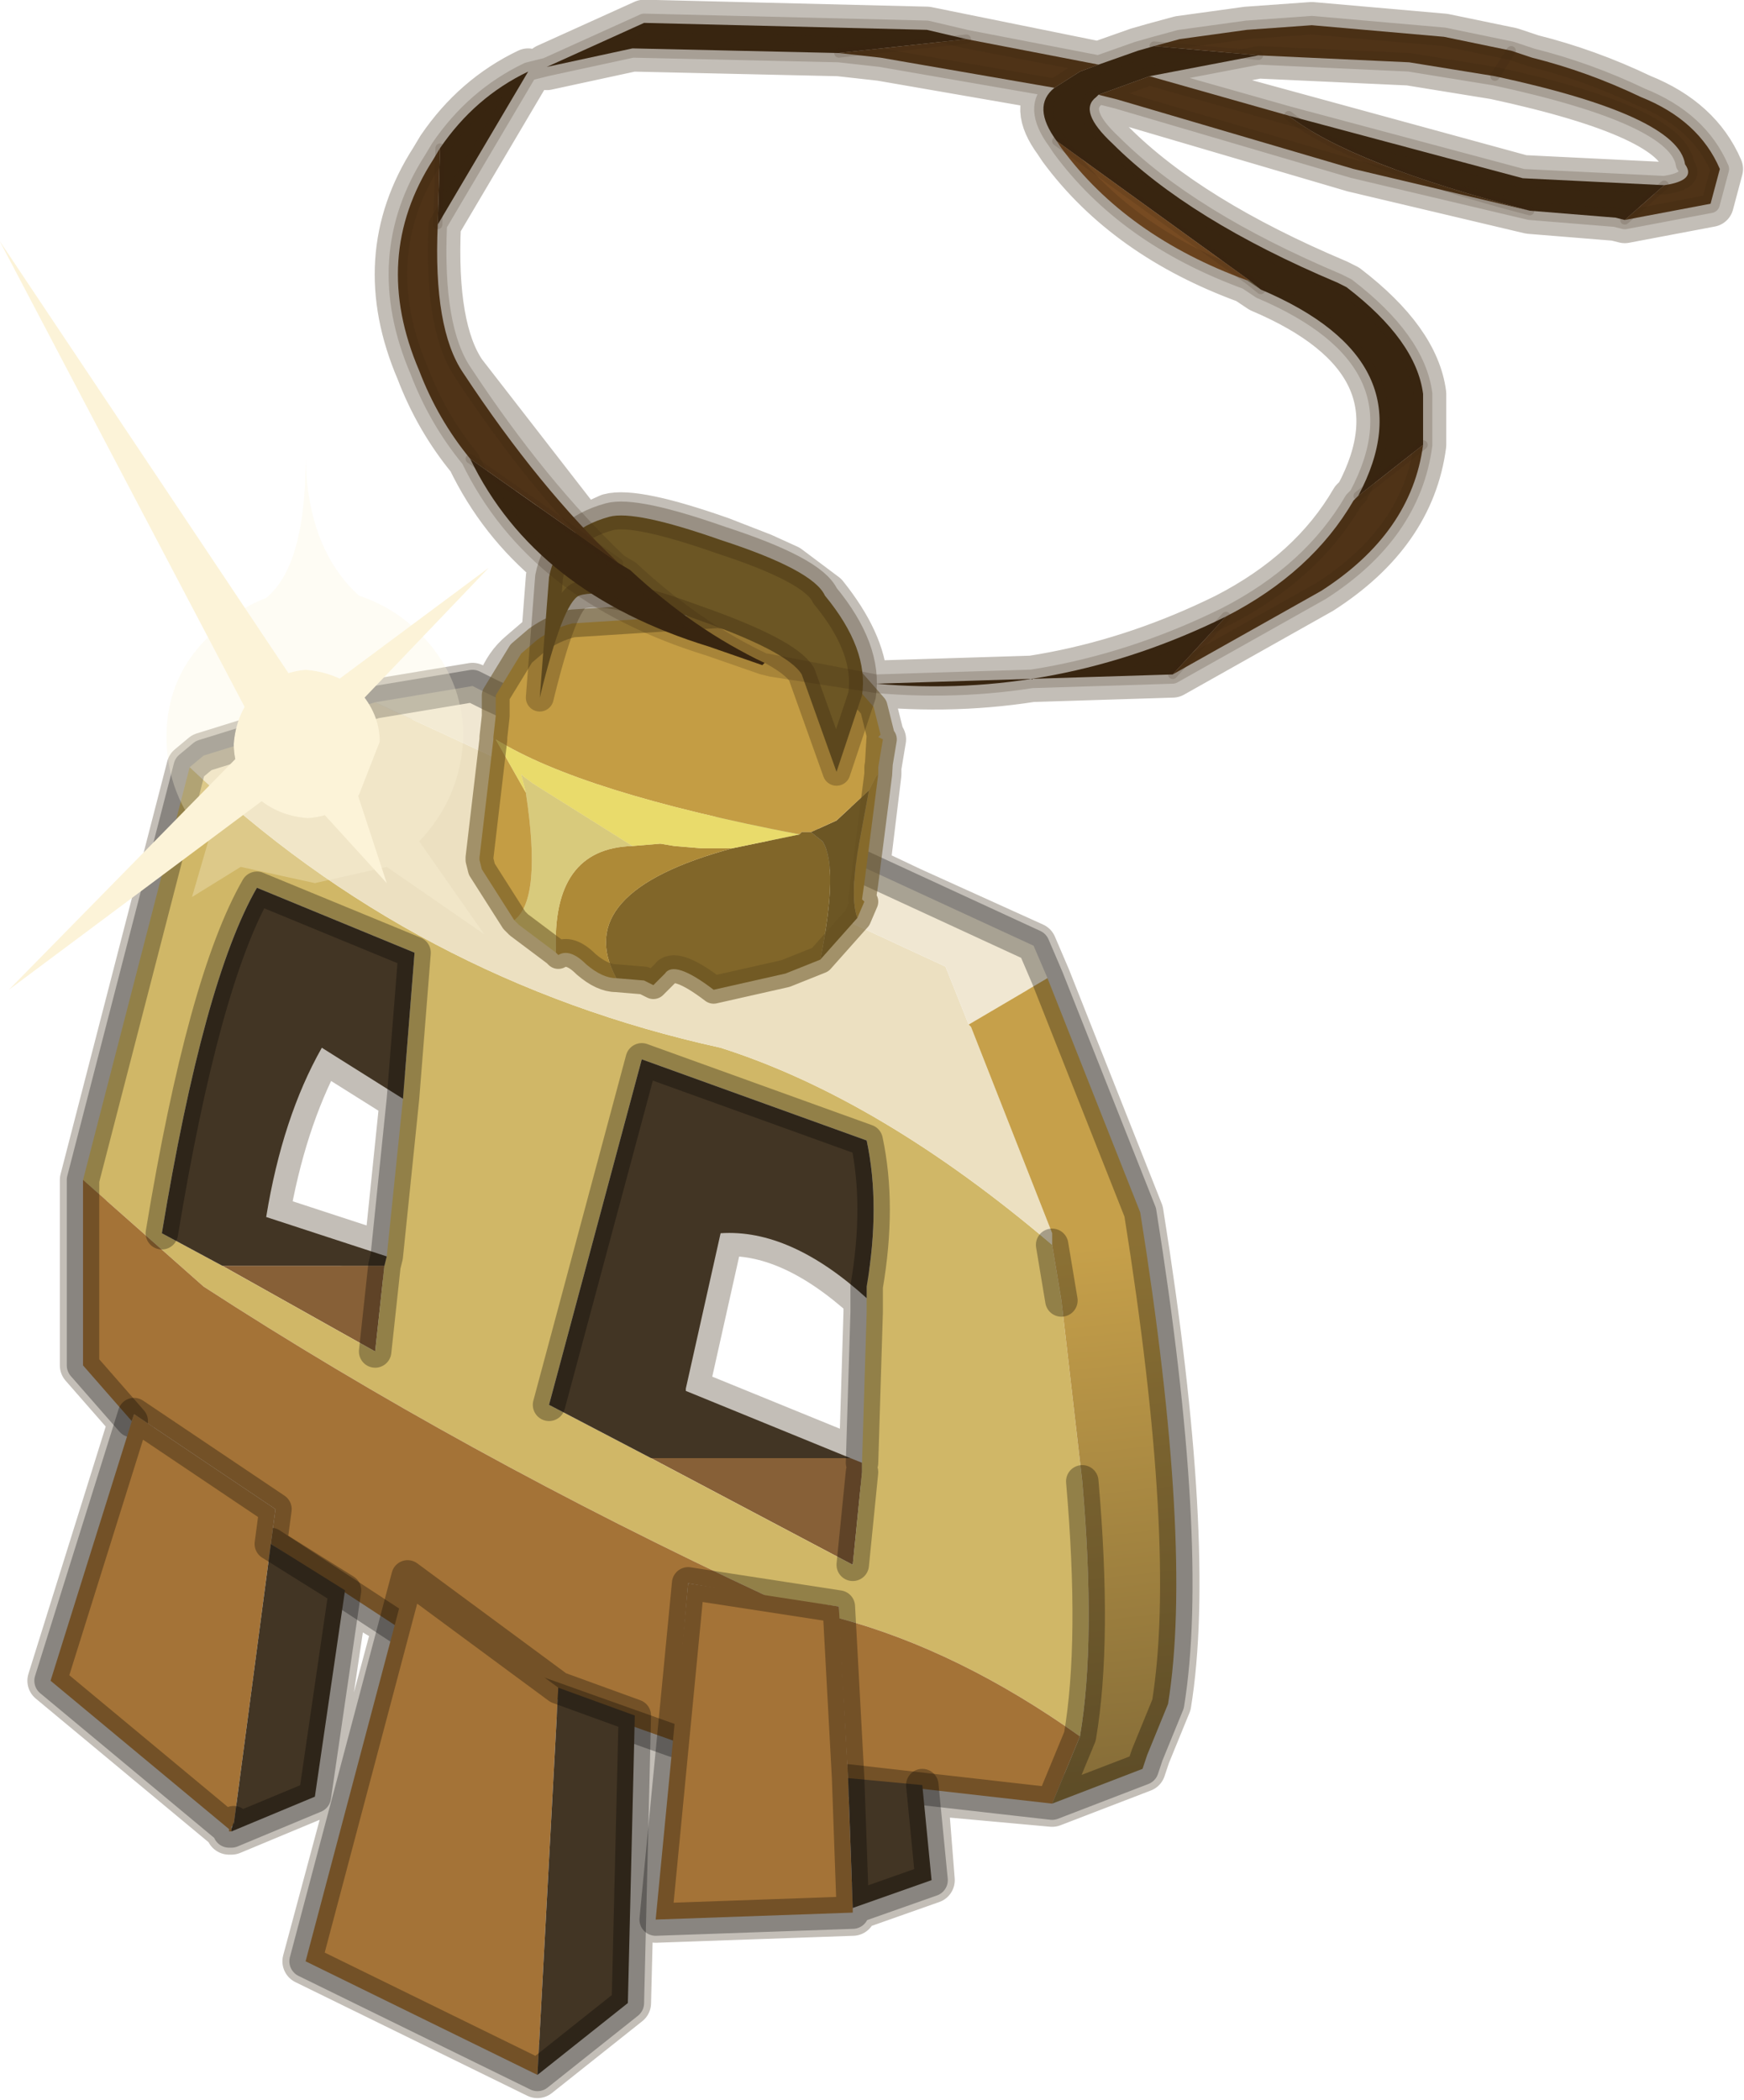 <?xml version="1.0" encoding="UTF-8" standalone="no"?>
<!DOCTYPE svg PUBLIC "-//W3C//DTD SVG 1.1//EN" "http://www.w3.org/Graphics/SVG/1.1/DTD/svg11.dtd">
<svg width="100%" height="100%" viewBox="0 0 240 289" version="1.1" xmlns="http://www.w3.org/2000/svg" xmlns:xlink="http://www.w3.org/1999/xlink" xml:space="preserve" xmlns:serif="http://www.serif.com/" style="fill-rule:evenodd;clip-rule:evenodd;stroke-linecap:round;stroke-linejoin:round;">
    <g transform="matrix(1,0,0,1,-156.578,-56.2)">
        <g transform="matrix(6.381,0,0,6.381,-1479.57,-1079.34)">
            <g id="shape0">
                <path d="M293.5,181.6C293.2,180.9 292.633,180.383 291.8,180.05C291.033,179.683 290.25,179.4 289.45,179.2L289,179.05L287.55,178.75L284.7,178.5L283.3,178.6L281.85,178.8L281.3,178.95L280.95,179.05L280.1,179.35L276.4,178.6L270.3,178.45L268.2,179.4L270.05,179L274.5,179.1L275.4,179.2L279.15,179.85C278.817,180.117 278.833,180.5 279.2,181L279.3,181.15C280.233,182.417 281.567,183.367 283.3,184L283.6,184.2C286.033,185.233 286.733,186.717 285.7,188.65L285.6,188.75C285,189.783 284.083,190.617 282.85,191.25C280.417,192.45 277.9,192.933 275.3,192.7L281.7,192.5L284.9,190.7C286.2,189.867 286.933,188.817 287.1,187.55L287.1,186.45C287,185.683 286.45,184.917 285.45,184.15L285.25,184.05C283.117,183.15 281.5,182.15 280.4,181.05C279.9,180.583 279.783,180.25 280.05,180.05L280.1,180L280.5,180.1L285.6,181.6L289.4,182.5L291.25,182.65L291.45,182.7L293.3,182.35L293.5,181.6M286.8,179.3L288.65,179.6C291.283,180.167 292.65,180.8 292.75,181.5C292.917,181.733 292.767,181.883 292.3,181.95L289.25,181.8L281.2,179.6L283.55,179.15L286.8,179.3M274.2,190.8C274.733,191.467 275.017,192.083 275.05,192.65L275,192.95L275.25,193.2L275.4,193.8L275.35,193.85L275.45,193.9L275.35,194.5L275.35,194.65L275.1,196.7L276.05,197.15L278.7,198.35L279,199.05L281,204.1C281.767,208.9 281.967,212.433 281.6,214.7L281.15,215.8L281.05,216.1L279.1,216.85L276.35,216.6L276.5,218.5L274.8,219.1L274.8,219.2L270.55,219.35L270.95,215.5L270.1,215.25L269.95,221.15L268,222.7L263,220.25L264.95,213L263.85,212.35L263.2,216.7L261.4,217.45L261.35,217.45L261.35,217.4L257.5,214.2L259.25,208.6L258.2,207.4L258.2,203.4L260.5,194.5L260.8,194.25L264.5,193.1L266.6,192.75L267.1,193L267.1,192.95L267.2,192.7C267.3,192.433 267.45,192.217 267.65,192.05L268,191.75L268.15,191.7L268.25,190.4L268.35,190.15C267.583,189.517 266.983,188.75 266.55,187.85C266.083,187.283 265.717,186.65 265.45,185.95C264.75,184.317 264.85,182.8 265.75,181.4L265.9,181.15C266.4,180.417 267.033,179.867 267.8,179.5L265.85,182.8C265.783,184.3 265.967,185.367 266.4,186L269,189.35L269.55,189.1C269.917,189 270.717,189.167 271.95,189.6L272.85,189.95L273.4,190.2L274.2,190.8M275.1,206.25L275,209.5L271.2,207.95L271.2,207.9L271.95,204.55C272.95,204.483 274,204.95 275.1,205.95L275.1,206.25M269.15,190.75L268.9,190.8L268.5,191.5L268.75,191.4L269.85,191.15L269.15,190.75M263.35,200.55L265.1,201.65L264.75,205.05L262.15,204.2C262.383,202.833 262.767,201.65 263.3,200.65L263.35,200.55M261.45,217.35L261.4,217.35L261.4,217.4L261.45,217.35" style="fill:none;fill-rule:nonzero;stroke:#382510;stroke-opacity:0.3;stroke-width:1px;"/>
                <path d="M275,209.5L275,209.7L274.8,211.7L270.45,209.4L274.75,209.4L275,209.5M261.2,205.25L264.7,205.25L264.5,207.1L261.2,205.25" style="fill:#876037;"/>
                <path d="M279.1,204.8L279.3,206L279.75,209.9C279.95,212.2 279.933,214.033 279.7,215.4C277.967,214.167 276.233,213.317 274.5,212.85L274.5,212.6L273,212.4C268.567,210.333 264.5,208.1 260.8,205.7L258.2,203.4L260.5,194.5C263.733,197.567 267.55,199.583 271.95,200.55C274.25,201.283 276.633,202.7 279.1,204.8M275,209.5L275.1,206.25L275.1,205.7C275.3,204.533 275.3,203.483 275.1,202.55L270.25,200.8L268.25,208.25L270.45,209.4L274.8,211.7L275,209.7L275,209.5M265.1,201.65L265.35,198.5L261.95,197.1C261.183,198.433 260.5,200.917 259.9,204.55L261.2,205.25L264.5,207.1L264.7,205.25L264.75,205.05L265.1,201.65" style="fill:#d0b767;"/>
                <path d="M277.3,200.05L277.35,200.1L279.1,204.55L279.1,204.8C276.633,202.7 274.25,201.283 271.95,200.55C267.55,199.583 263.733,197.567 260.5,194.5L260.8,194.25L264.5,193.1L276.8,198.8L277.3,200.05" style="fill:#ece0c1;"/>
                <path d="M279.7,215.4L279.1,216.85L274.7,216.35L274.5,212.85C276.233,213.317 277.967,214.167 279.7,215.4M273,212.4L271.25,212.1L270.95,215.5L267.3,214.2L265.2,212.25L265,213.05L262.25,211.25L262.35,210.5L259.3,208.45L259.25,208.6L258.2,207.4L258.2,203.4L260.8,205.7C264.5,208.1 268.567,210.333 273,212.4" style="fill:#a47337;"/>
                <path d="M270.45,209.4L268.25,208.25L270.25,200.8L275.1,202.55C275.3,203.483 275.3,204.533 275.1,205.7L275.1,205.95C274,204.95 272.95,204.483 271.95,204.55L271.2,207.9L271.2,207.95L274.75,209.4L270.45,209.4M259.9,204.55C260.5,200.917 261.183,198.433 261.95,197.1L265.35,198.5L265.1,201.65L263.35,200.55C262.783,201.55 262.383,202.767 262.15,204.2L264.75,205.05L264.7,205.25L261.2,205.25L259.9,204.55" style="fill:#423524;"/>
                <path d="M279,199.05L277.3,200.05L276.8,198.8L264.5,193.1L266.6,192.75L267,192.95L278.7,198.35L279,199.05" style="fill:#f0e7d2;"/>
                <path d="M279.1,204.8L279.1,204.55L277.35,200.1L277.3,200.05L279,199.05L281,204.1C281.767,208.9 281.967,212.433 281.6,214.7L281.15,215.8L281.05,216.1L279.1,216.85L279.7,215.4C279.933,214.033 279.95,212.2 279.75,209.9L279.3,206L279.1,204.8" style="fill:url(#_Linear1);"/>
                <path d="M279.1,204.8L279.3,206M279.75,209.9C279.95,212.2 279.933,214.033 279.7,215.4L279.1,216.85L281.05,216.1L281.15,215.8L281.6,214.7C281.967,212.433 281.767,208.9 281,204.1L279,199.05L278.7,198.35L267,192.95L266.6,192.75L264.5,193.1L260.8,194.25L260.5,194.5L258.2,203.4L258.2,207.4L259.25,208.6M275.1,205.95L275.1,206.25L275,209.5M275,209.7L274.8,211.7M268.25,208.25L270.25,200.8L275.1,202.55C275.3,203.483 275.3,204.533 275.1,205.7L275.1,205.95M270.95,215.5L267.3,214.2M265,213.05L262.25,211.25M279.1,216.85L274.7,216.35M265.1,201.65L265.35,198.5L261.95,197.1C261.183,198.433 260.5,200.917 259.9,204.55M264.7,205.25L264.75,205.05L265.1,201.65M264.5,207.1L264.7,205.25" style="fill:none;fill-rule:nonzero;stroke:#000;stroke-opacity:0.3;stroke-width:0.7px;"/>
                <path d="M261.4,217.45L261.35,217.45L261.35,217.4L257.5,214.2L259.3,208.45L262.35,210.5L262.25,211.25L261.45,217.3L261.4,217.35L261.4,217.45L261.35,217.4L261.4,217.35L261.35,217.4L261.4,217.45" style="fill:#a47337;"/>
                <path d="M262.25,211.25L263.85,212.25L263.2,216.7L261.4,217.45L261.45,217.25L261.4,217.45L261.4,217.4L261.45,217.25L261.45,217.3L262.25,211.25" style="fill:#423524;"/>
                <path d="M261.4,217.45L261.35,217.45L261.35,217.4L257.5,214.2L259.3,208.45L262.35,210.5L262.25,211.25L263.85,212.25L263.2,216.7L261.4,217.45L261.45,217.25L261.4,217.4M261.45,217.3L261.35,217.4L261.4,217.45M261.45,217.25L261.45,217.3" style="fill:none;fill-rule:nonzero;stroke:#000;stroke-opacity:0.3;stroke-width:0.7px;"/>
                <path d="M268,222.7L263,220.25L265.2,211.95L268.45,214.35L268,222.7" style="fill:#a47337;"/>
                <path d="M268.45,214.35L270.1,214.95L269.95,221.15L268,222.7L268.45,214.35" style="fill:#423524;"/>
                <path d="M268.45,214.35L270.1,214.95L269.95,221.15L268,222.7L263,220.25L265.2,211.95L268.45,214.35Z" style="fill:none;fill-rule:nonzero;stroke:#000;stroke-opacity:0.3;stroke-width:0.7px;"/>
                <path d="M274.7,216.3L274.8,219.1L274.8,219.2L270.55,219.35L271.25,212.1L274.5,212.6L274.7,216.3" style="fill:#a47337;"/>
                <path d="M274.7,216.3L276.3,216.45L276.5,218.5L274.8,219.1L274.7,216.3" style="fill:#423524;"/>
                <path d="M274.8,219.1L276.5,218.5L276.3,216.45M274.7,216.3L274.5,212.6L271.25,212.1L270.55,219.35L274.8,219.2L274.8,219.1L274.7,216.3Z" style="fill:none;fill-rule:nonzero;stroke:#000;stroke-opacity:0.3;stroke-width:0.7px;"/>
                <path d="M273.65,195.95L273.7,195.9L273.9,195.9L274.15,196.1C274.383,196.467 274.367,197.317 274.1,198.65L273.35,198.95L271.8,199.3C271.233,198.867 270.883,198.75 270.75,198.95L270.5,199.2L270.3,199.1L269.7,199.05C269.033,197.817 269.867,196.883 272.2,196.25L273.65,195.95" style="fill:#816629;"/>
                <path d="M275.15,195L275.3,194.7L275.35,194.65L275.05,197L275,197.35L275.05,197.4L274.9,197.75C274.8,197.483 274.8,197.017 274.9,196.35L275.15,195M269.7,199.05C269.5,199.05 269.283,198.95 269.05,198.75C268.817,198.517 268.617,198.45 268.45,198.55L268.4,198.5C268.333,197 268.883,196.233 270.05,196.2L270.65,196.15L270.95,196.2L271.55,196.25L272.2,196.25C269.867,196.883 269.033,197.817 269.7,199.05" style="fill:#ae8a37;"/>
                <path d="M273.9,195.9L274.45,195.65L275.15,195L274.9,196.35C274.8,197.017 274.8,197.483 274.9,197.75L274.1,198.65C274.367,197.317 274.383,196.467 274.15,196.1L273.9,195.9" style="fill:#6c5624;"/>
                <path d="M267.5,197.8C267.9,197.5 267.983,196.583 267.75,195.05L267.65,194.65L267.7,194.7L267.9,194.85L270.05,196.2C268.883,196.233 268.333,197 268.4,198.5L267.6,197.9L267.5,197.8" style="fill:#d8ca7c;"/>
                <path d="M275.35,194.65L275.3,194.7L275.15,195L274.45,195.65L273.9,195.9L273.7,195.9L273.65,195.95C270.517,195.35 268.333,194.667 267.1,193.9L267.75,195.05C267.983,196.583 267.9,197.5 267.5,197.8L266.8,196.7L266.75,196.5L266.75,196.45L267.05,193.9L267.05,193.85L267.1,193.4L267.1,192.95L267.65,192.05L268,191.75C268.233,191.583 268.483,191.467 268.75,191.4L271.9,191.2C273.033,191.367 273.917,191.767 274.55,192.4L275.25,193.2L275.4,193.8L275.35,193.85L275.45,193.9L275.35,194.5L275.35,194.65" style="fill:#c49d44;"/>
                <path d="M267.75,195.05L267.1,193.9C268.333,194.667 270.517,195.35 273.65,195.95L272.2,196.25L271.55,196.25L270.95,196.2L270.65,196.15L270.05,196.2L267.9,194.85L267.7,194.7L267.65,194.65L267.75,195.05" style="fill:#e9db6b;"/>
                <path d="M275.35,194.65L275.35,194.5L275.45,193.9M275.4,193.8L275.25,193.2L274.55,192.4C273.917,191.767 273.033,191.367 271.9,191.2L268.75,191.4C268.483,191.467 268.233,191.583 268,191.75L267.65,192.05L267.1,192.95L267.1,193.4L267.05,193.85L267.05,193.9L266.75,196.45L266.75,196.5L266.8,196.7L267.5,197.8L267.6,197.9L268.4,198.5L268.45,198.55C268.617,198.45 268.817,198.517 269.05,198.75C269.283,198.95 269.5,199.05 269.7,199.05L270.3,199.1L270.5,199.2L270.75,198.95C270.883,198.75 271.233,198.867 271.8,199.3L273.35,198.95L274.1,198.65L274.9,197.75L275.05,197.4L275,197.35L275.05,197L275.35,194.65L275.4,193.8Z" style="fill:none;fill-rule:nonzero;stroke:#665122;stroke-opacity:0.55;stroke-width:0.6px;"/>
                <path d="M271.4,191.3C270.133,190.833 269.3,190.667 268.9,190.8C268.667,190.9 268.383,191.633 268.05,193L268.25,190.4C268.383,189.733 268.817,189.3 269.55,189.1C269.917,189 270.717,189.167 271.95,189.6C273.283,190.033 274.033,190.433 274.2,190.8C274.833,191.567 275.1,192.283 275,192.95L274.45,194.6L273.7,192.5C273.5,192.167 272.733,191.767 271.4,191.3" style="fill:#6c5624;"/>
                <path d="M271.4,191.3C270.133,190.833 269.3,190.667 268.9,190.8C268.667,190.9 268.383,191.633 268.05,193L268.25,190.4C268.383,189.733 268.817,189.3 269.55,189.1C269.917,189 270.717,189.167 271.95,189.6C273.283,190.033 274.033,190.433 274.2,190.8C274.833,191.567 275.1,192.283 275,192.95L274.45,194.6L273.7,192.5C273.5,192.167 272.733,191.767 271.4,191.3Z" style="fill:none;fill-rule:nonzero;stroke:#382510;stroke-opacity:0.3;stroke-width:0.6px;"/>
                <path d="M283.35,184L283.6,184.2L283.3,184L283.35,184" style="fill:#71684a;"/>
                <path d="M283.3,184L283.35,184L283.3,184" style="fill:#3c4a4f;"/>
                <path d="M292.3,181.95L291.45,182.7L291.25,182.65L289.4,182.5C286.833,181.833 285.1,181.15 284.2,180.45L289.25,181.8L292.3,181.95M280.1,180L280.05,180.05C279.783,180.25 279.9,180.583 280.4,181.05C281.5,182.15 283.117,183.15 285.25,184.05L285.45,184.15C286.45,184.917 287,185.683 287.1,186.45L287.1,187.55L285.7,188.65C286.733,186.717 286.033,185.233 283.6,184.2L283.35,184L279.2,181C278.833,180.5 278.817,180.117 279.15,179.85L279.7,179.5L280.1,179.35L280.95,179.05L281.3,178.95L283.55,179.15L281.2,179.6L280.1,180M281.7,192.5L275.3,192.7C277.9,192.933 280.417,192.45 282.85,191.25L281.7,192.5M272.85,192.3L271.7,191.9C269.2,191.133 267.483,189.783 266.55,187.85L269.75,190.1L270,190.25C270.933,191.117 271.9,191.783 272.9,192.25L272.85,192.3M265.9,181.15C266.4,180.417 267.033,179.867 267.8,179.5L265.85,182.8L265.9,181.15M268.2,179.4L270.3,178.45L276.4,178.6L277.25,178.8L274.5,179.1L270.05,179L268.2,179.4" style="fill:#382510;"/>
                <path d="M289,179.05L289.45,179.2C290.25,179.4 291.033,179.683 291.8,180.05C292.633,180.383 293.2,180.9 293.5,181.6L293.3,182.35L291.45,182.7L292.3,181.95C292.767,181.883 292.917,181.733 292.75,181.5C292.65,180.8 291.283,180.167 288.65,179.6L289,179.05L288.65,179.6L286.8,179.3L283.55,179.15L281.3,178.95L281.85,178.8L283.3,178.6L284.7,178.5L287.55,178.75L289,179.05M289.4,182.5L285.6,181.6L280.5,180.1L280.1,180L281.2,179.6L284.2,180.45C285.1,181.15 286.833,181.833 289.4,182.5M287.1,187.55C286.933,188.817 286.2,189.867 284.9,190.7L281.7,192.5L282.85,191.25C284.083,190.617 285,189.783 285.6,188.75L285.7,188.65L287.1,187.55M266.55,187.85C266.083,187.283 265.717,186.65 265.45,185.95C264.75,184.317 264.85,182.8 265.75,181.4L265.9,181.15L265.85,182.8C265.783,184.3 265.967,185.367 266.4,186C267.5,187.667 268.617,189.033 269.75,190.1L266.55,187.85M277.25,178.8L280.1,179.35L279.7,179.5L279.15,179.85L275.4,179.2L274.5,179.1L277.25,178.8" style="fill:#4f3317;"/>
                <path d="M279.2,181L283.35,184L283.3,184C281.567,183.367 280.233,182.417 279.3,181.15L279.2,181" style="fill:#774b22;"/>
                <path d="M291.45,182.7L293.3,182.35L293.5,181.6C293.2,180.9 292.633,180.383 291.8,180.05C291.033,179.683 290.25,179.4 289.45,179.2L289,179.05L287.55,178.75L284.7,178.5L283.3,178.6L281.85,178.8L281.3,178.95L280.95,179.05L280.1,179.35L279.7,179.5L279.15,179.85L275.4,179.2L274.5,179.1L270.05,179L268.2,179.4L270.3,178.45L276.4,178.6L277.25,178.8L280.1,179.35M288.65,179.6C291.283,180.167 292.65,180.8 292.75,181.5C292.917,181.733 292.767,181.883 292.3,181.95L289.25,181.8L284.2,180.45L281.2,179.6L283.55,179.15L286.8,179.3L288.65,179.6M291.45,182.7L291.25,182.65L289.4,182.5L285.6,181.6L280.5,180.1L280.1,180L280.05,180.05C279.783,180.25 279.9,180.583 280.4,181.05C281.5,182.15 283.117,183.15 285.25,184.05L285.45,184.15C286.45,184.917 287,185.683 287.1,186.45L287.1,187.55C286.933,188.817 286.2,189.867 284.9,190.7L281.7,192.5L275.3,192.7L273.05,192.35L272.85,192.3L271.7,191.9C269.2,191.133 267.483,189.783 266.55,187.85C266.083,187.283 265.717,186.65 265.45,185.95C264.75,184.317 264.85,182.8 265.75,181.4L265.9,181.15C266.4,180.417 267.033,179.867 267.8,179.5L268.2,179.4M280.1,180L281.2,179.6M279.15,179.85C278.817,180.117 278.833,180.5 279.2,181L279.3,181.15C280.233,182.417 281.567,183.367 283.3,184L283.6,184.2C286.033,185.233 286.733,186.717 285.7,188.65L285.6,188.75C285,189.783 284.083,190.617 282.85,191.25C280.417,192.45 277.9,192.933 275.3,192.7L272.95,192.25L272.9,192.25C271.9,191.783 270.933,191.117 270,190.25L269.75,190.1C268.617,189.033 267.5,187.667 266.4,186C265.967,185.367 265.783,184.3 265.85,182.8L267.8,179.5M273.05,192.35L272.95,192.25" style="fill:none;fill-rule:nonzero;stroke:#382510;stroke-opacity:0.2;stroke-width:0.4px;"/>
                <path d="M289,179.05L288.65,179.6M292.3,181.95L291.45,182.7M283.55,179.15L281.3,178.95M284.2,180.45C285.1,181.15 286.833,181.833 289.4,182.5M274.5,179.1L277.25,178.8M279.2,181L283.35,184L283.6,184.2M285.7,188.65L287.1,187.55M282.85,191.25L281.7,192.5M265.85,182.8L265.9,181.15M266.55,187.85L269.75,190.1" style="fill:none;fill-rule:nonzero;stroke:#382510;stroke-opacity:0.15;stroke-width:0.2px;"/>
                <path d="M265.45,196.1C266.05,195.467 266.367,194.717 266.4,193.85C266.4,192.983 266.083,192.233 265.45,191.6C265.083,191.233 264.65,190.967 264.15,190.8C263.417,190.133 263.033,189.15 263,187.85C263,189.383 262.717,190.383 262.15,190.85C261.717,191.017 261.333,191.267 261,191.6C260.333,192.2 260,192.95 260,193.85C260,194.683 260.283,195.417 260.85,196.05L260.9,196.1L260.55,197.3L261.6,196.65L263.2,197L264.75,196.65L266.85,198.1L265.45,196.1M264.6,193.95L264.15,195.1C263.85,195.4 263.483,195.567 263.05,195.6C262.617,195.567 262.25,195.417 261.95,195.15C261.617,194.817 261.45,194.433 261.45,194C261.483,193.567 261.633,193.2 261.9,192.9C262.233,192.6 262.6,192.433 263,192.4C263.433,192.433 263.817,192.583 264.15,192.85C264.45,193.183 264.6,193.55 264.6,193.95" style="fill:#fcf3d8;fill-opacity:0.3;"/>
                <path d="M264.6,193.95C264.6,193.55 264.45,193.183 264.15,192.85C263.817,192.583 263.433,192.433 263,192.4C262.6,192.433 262.233,192.6 261.9,192.9C261.633,193.2 261.483,193.567 261.45,194C261.45,194.433 261.617,194.817 261.95,195.15C262.25,195.417 262.617,195.567 263.05,195.6C263.483,195.567 263.85,195.4 264.15,195.1L264.6,193.95" style="fill:#fcf3d8;"/>
                <path d="M263.05,193.1L266.95,190.2L263.65,193.65L264.75,197L262.7,194.75L256.6,199.3L262,193.8L256.4,183.15L263.05,193.1" style="fill:#fcf3d8;"/>
            </g>
        </g>
    </g>
    <defs>
        <linearGradient id="_Linear1" x1="0" y1="0" x2="1" y2="0" gradientUnits="userSpaceOnUse" gradientTransform="matrix(1.966,17.531,-17.531,1.966,278.399,199.124)"><stop offset="0" style="stop-color:#c6a04a;stop-opacity:1"/><stop offset="0.33" style="stop-color:#c6a04a;stop-opacity:1"/><stop offset="0.99" style="stop-color:#866d38;stop-opacity:1"/><stop offset="1" style="stop-color:#866d38;stop-opacity:1"/></linearGradient>
    </defs>
</svg>
